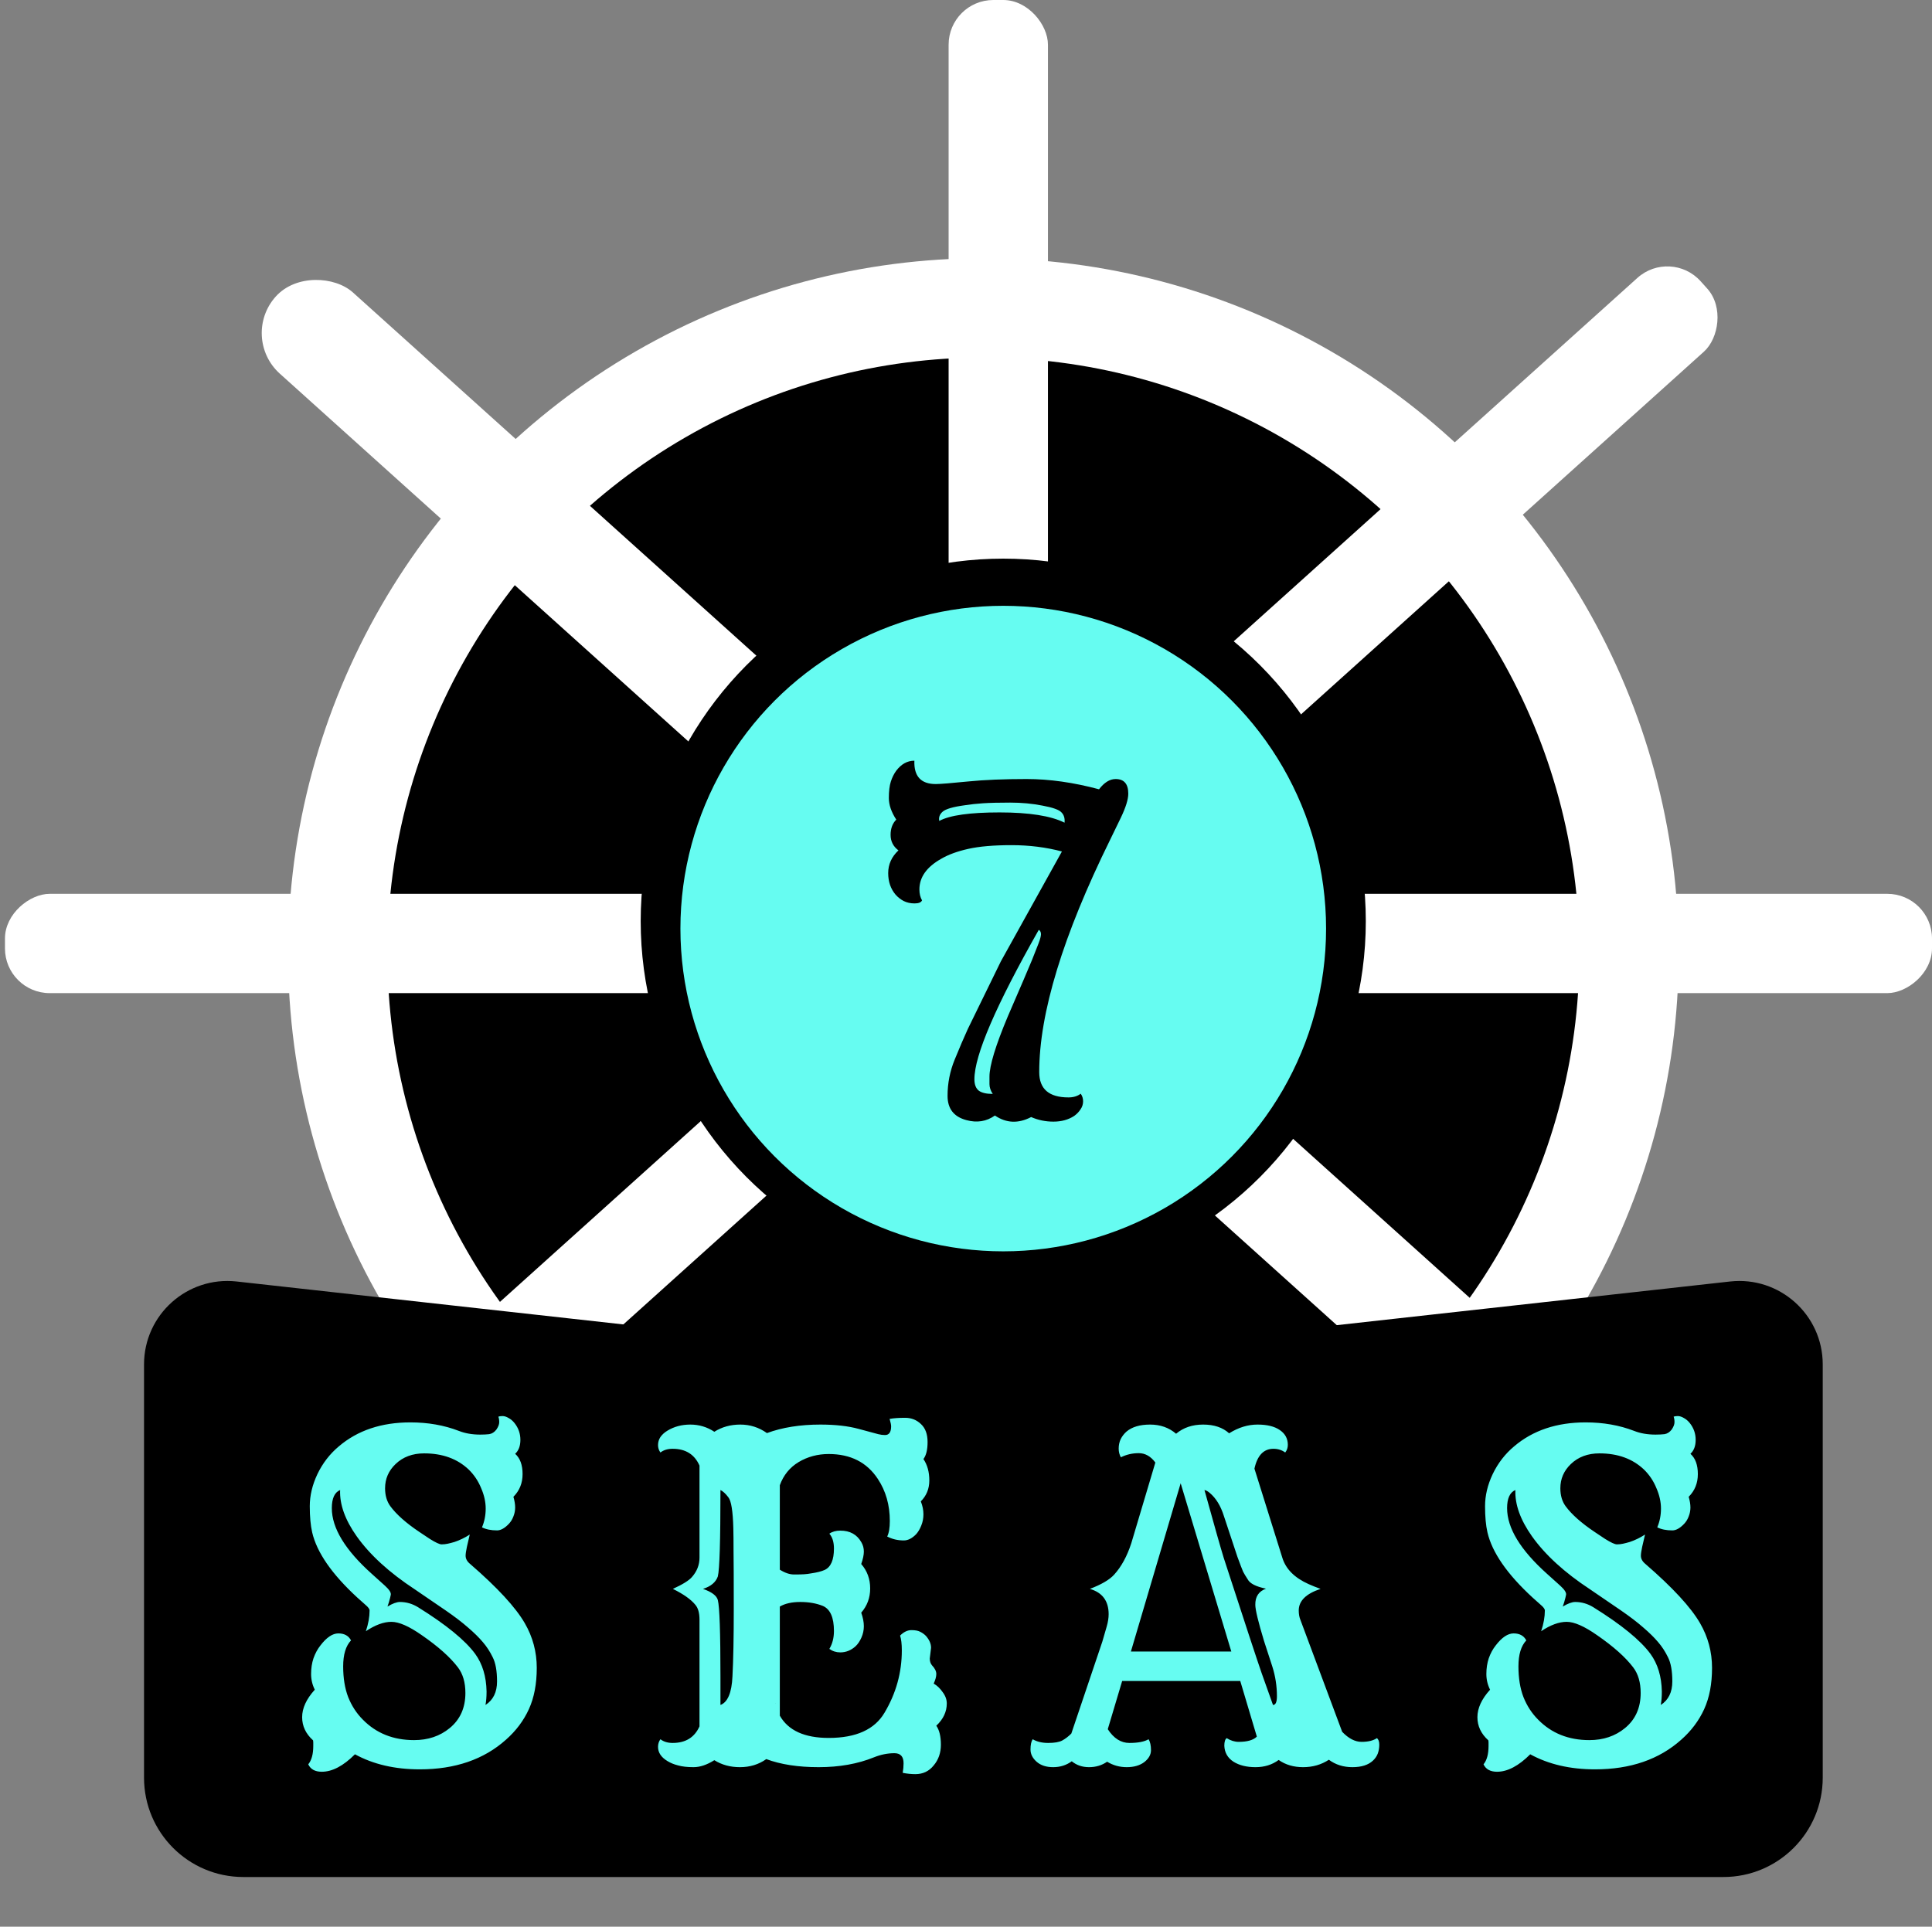 <svg width="389" height="388" viewBox="0 0 389 388" fill="none" xmlns="http://www.w3.org/2000/svg">
<rect x="0" y="0" width="389" height="388" fill="#808080" stroke="none"/>
<ellipse cx="198" cy="192" rx="140" ry="140" fill="white"/>
<ellipse cx="198" cy="192" rx="120" ry="120" fill="black"/>
<rect x="191" width="20" height="200" rx="9" fill="white"/>
<rect x="388" y="181" width="20" height="388" rx="9" transform="rotate(90 389 181)" fill="white"/>
<rect x="336.38" y="49.938" width="20" height="388.054" rx="9" transform="rotate(48 336.38 49.938)" fill="white"/>
<rect x="350.716" y="310.701" width="22" height="387.313" rx="11" transform="rotate(132 350.716 310.701)" fill="white"/>
<ellipse cx="202" cy="185.5" rx="73" ry="73" fill="black"/>
<ellipse cx="202" cy="187" rx="65" ry="65" fill="#66fcf1"/>

<path d="M200.323 224.648C198.624 225.85 196.705 226.157 194.566 225.571C192.047 224.897 190.787 223.271 190.787 220.693C190.787 218.145 191.271 215.698 192.237 213.354C193.204 210.981 194.083 208.931 194.874 207.202L201.51 193.623L213.814 171.475C210.621 170.625 207.237 170.2 203.663 170.2C200.089 170.2 197.188 170.449 194.962 170.947C192.735 171.445 190.904 172.119 189.469 172.969C186.568 174.609 185.118 176.66 185.118 179.121C185.118 179.971 185.294 180.703 185.646 181.318C185.47 181.729 184.972 181.934 184.151 181.934C183.331 181.934 182.599 181.772 181.954 181.45C181.339 181.128 180.797 180.703 180.328 180.176C179.332 179.004 178.834 177.554 178.834 175.825C178.834 174.067 179.522 172.544 180.899 171.255C179.845 170.464 179.317 169.424 179.317 168.135C179.317 166.846 179.698 165.82 180.46 165.059C179.464 163.535 178.966 162.085 178.966 160.708C178.966 159.331 179.098 158.232 179.361 157.412C179.625 156.592 179.977 155.874 180.416 155.259C181.441 153.882 182.672 153.193 184.107 153.193C183.99 156.328 185.426 157.896 188.414 157.896C189.293 157.896 191.49 157.72 195.006 157.368C198.229 157.046 202.125 156.885 206.695 156.885C211.295 156.885 216.158 157.573 221.285 158.95C222.34 157.573 223.453 156.885 224.625 156.885C226.324 156.885 227.174 157.866 227.174 159.829C227.174 160.972 226.676 162.583 225.68 164.663L223.526 169.102C214.005 188.438 209.244 204.038 209.244 215.903C209.244 219.302 211.207 221.001 215.133 221.001C216.129 221.001 216.949 220.752 217.594 220.254C217.916 220.693 218.077 221.206 218.077 221.792C218.077 222.378 217.901 222.92 217.55 223.418C217.228 223.916 216.803 224.355 216.275 224.736C215.104 225.498 213.712 225.879 212.101 225.879C210.519 225.879 209.024 225.571 207.618 224.956C205.04 226.304 202.608 226.201 200.323 224.648ZM189.117 165.322C191.227 164.18 195.27 163.608 201.246 163.608C207.223 163.608 211.588 164.297 214.342 165.674C214.43 164.795 214.225 164.106 213.727 163.608C213.258 163.081 211.998 162.627 209.947 162.246C207.896 161.836 205.714 161.631 203.399 161.631C201.114 161.631 199.298 161.675 197.95 161.763C196.632 161.851 195.416 161.982 194.303 162.158C191.9 162.48 190.392 162.92 189.776 163.477C189.19 164.004 188.971 164.619 189.117 165.322ZM209.156 187.251C200.514 202.485 196.192 212.52 196.192 217.354C196.192 218.408 196.485 219.17 197.071 219.639C197.657 220.078 198.595 220.298 199.884 220.298C199.444 219.624 199.225 218.965 199.225 218.32V216.826C199.225 214.6 200.455 210.557 202.916 204.697C205.494 198.75 207.12 194.956 207.794 193.315L209.112 189.976C209.435 189.126 209.596 188.511 209.596 188.13C209.596 187.72 209.449 187.427 209.156 187.251Z" fill="black"/>
<path d="M29 274.769V274.769C29 264.757 37.703 256.967 47.654 258.072L195.792 274.524C197.26 274.687 198.74 274.687 200.208 274.524L348.345 258.072C358.297 256.967 367 264.757 367 274.769V274.769V358C367 369.046 358.046 378 347 378H49C37.954 378 29 369.046 29 358V274.769Z" fill="black"/>
<path d="M71.469 353.286C69.125 355.63 66.898 356.802 64.789 356.802C63.441 356.802 62.533 356.304 62.065 
	355.308C62.738 354.487 63.075 353.257 63.075 351.616V350.957C63.075 350.781 63.06 350.62 63.031 350.474C61.566 349.155 60.834 347.603 60.834 345.815C60.834 343.999 61.684 342.153 63.383 340.278C62.885 339.282 62.636 338.228 62.636 337.114C62.636 335.972 62.797 334.917 63.119 333.95C63.471 332.954 63.94 332.09 64.525 331.357C65.756 329.746 66.957 328.94 68.129 328.94C69.33 328.94 70.18 329.409 70.678 330.347C69.623 331.46 69.096 333.203 69.096 335.576C69.096 337.949 69.433 340.015 70.106 341.772C70.81 343.53 71.791 345.039 73.051 346.299C75.746 349.053 79.189 350.43 83.378 350.43C86.19 350.43 88.578 349.624 90.541 348.013C92.65 346.284 93.705 343.926 93.705 340.938C93.705 338.828 93.207 337.114 92.211 335.796C90.658 333.745 88.227 331.577 84.916 329.292C82.367 327.505 80.331 326.611 78.808 326.611C77.255 326.611 75.541 327.241 73.666 328.501C74.164 327.007 74.413 325.615 74.413 324.326C74.413 324.033 74.135 323.652 73.578 323.184L71.952 321.733C66.825 317.017 63.793 312.637 62.855 308.594C62.533 307.188 62.372 305.43 62.372 303.32C62.372 301.182 62.885 299.028 63.91 296.86C64.965 294.663 66.4 292.803 68.217 291.279C71.996 288.057 76.801 286.445 82.631 286.445C86.176 286.445 89.428 287.017 92.387 288.159C93.647 288.657 95.082 288.906 96.693 288.906C97.367 288.906 97.968 288.877 98.495 288.818C99.052 288.73 99.535 288.423 99.945 287.896C100.326 287.339 100.517 286.841 100.517 286.401C100.517 285.962 100.458 285.596 100.341 285.303C100.546 285.215 100.824 285.171 101.176 285.171C101.557 285.171 101.967 285.303 102.406 285.566C102.846 285.801 103.241 286.138 103.593 286.577C104.384 287.573 104.779 288.701 104.779 289.961C104.779 291.191 104.428 292.129 103.725 292.773C104.721 293.652 105.219 295.015 105.219 296.86C105.219 298.677 104.604 300.2 103.373 301.431C103.607 302.222 103.725 302.939 103.725 303.584C103.725 304.199 103.607 304.8 103.373 305.386C103.168 305.942 102.875 306.426 102.494 306.836C101.645 307.744 100.839 308.198 100.077 308.198C98.876 308.198 97.865 307.993 97.045 307.583C97.543 306.411 97.792 305.151 97.792 303.804C97.792 302.456 97.484 301.079 96.869 299.673C96.283 298.237 95.448 296.992 94.364 295.938C92.079 293.77 89.091 292.686 85.399 292.686C83.056 292.686 81.137 293.403 79.643 294.839C78.236 296.187 77.533 297.812 77.533 299.717C77.533 301.152 77.885 302.354 78.588 303.32C79.818 304.99 81.767 306.719 84.433 308.506L86.542 309.912C87.714 310.645 88.505 311.011 88.915 311.011C89.325 311.011 89.735 310.967 90.145 310.879C90.556 310.791 91.01 310.674 91.508 310.527C92.562 310.176 93.588 309.678 94.584 309.033L94.013 311.494C93.837 312.314 93.749 312.915 93.749 313.296C93.749 313.911 94.057 314.468 94.672 314.966C100.15 319.712 103.812 323.682 105.658 326.875C107.27 329.658 108.075 332.661 108.075 335.884C108.075 339.106 107.548 341.875 106.493 344.189C105.438 346.504 103.9 348.555 101.879 350.342C97.426 354.326 91.64 356.318 84.52 356.318C79.511 356.318 75.16 355.308 71.469 353.286ZM68.481 300.068C67.367 300.537 66.811 301.753 66.811 303.716C66.811 307.729 69.491 312.139 74.853 316.943L77.489 319.316C78.397 320.137 78.793 320.767 78.676 321.206C78.588 321.646 78.5 321.997 78.412 322.261C78.353 322.524 78.28 322.773 78.192 323.008C78.105 323.242 78.046 323.418 78.017 323.535C79.042 322.92 79.877 322.612 80.522 322.612C81.811 322.612 83.026 322.964 84.169 323.667C89.823 327.183 93.661 330.317 95.683 333.071C97.147 335.093 97.909 337.612 97.968 340.63C97.968 341.714 97.894 342.622 97.748 343.354C99.301 342.358 100.077 340.776 100.077 338.608C100.077 336.499 99.784 334.873 99.198 333.73C98.642 332.588 97.982 331.577 97.221 330.698C96.459 329.79 95.463 328.809 94.232 327.754C93.031 326.699 91.537 325.557 89.75 324.326L83.51 320.063C78.383 316.694 74.486 313.135 71.82 309.385C69.477 306.074 68.363 302.969 68.481 300.068ZM148.971 355.879C147.037 355.879 145.323 355.41 143.829 354.473C142.335 355.41 140.943 355.879 139.654 355.879C138.395 355.879 137.354 355.762 136.534 355.527C135.714 355.322 134.996 355.029 134.381 354.648C133.121 353.887 132.491 352.935 132.491 351.792C132.491 351.206 132.652 350.693 132.975 350.254C133.619 350.752 134.439 351.001 135.436 351.001C138.043 351.001 139.845 349.888 140.841 347.661V326.172C140.841 324.824 140.562 323.828 140.006 323.184C139.127 322.1 137.618 321.03 135.479 319.976C137.472 319.067 138.761 318.262 139.347 317.559C140.343 316.416 140.841 315.127 140.841 313.691V295.146C139.845 292.891 138.043 291.763 135.436 291.763C134.439 291.763 133.619 292.012 132.975 292.51C132.652 292.07 132.491 291.572 132.491 291.016C132.491 290.43 132.652 289.888 132.975 289.39C133.326 288.892 133.795 288.467 134.381 288.115C135.729 287.295 137.267 286.885 138.995 286.885C140.753 286.885 142.364 287.368 143.829 288.335C145.353 287.368 147.096 286.885 149.059 286.885C151.021 286.885 152.809 287.456 154.42 288.599C157.525 287.456 161.114 286.885 165.187 286.885C168.204 286.885 170.782 287.178 172.921 287.764L176.832 288.818C177.301 288.936 177.755 288.994 178.194 288.994C179.015 288.994 179.425 288.408 179.425 287.236C179.425 286.943 179.322 286.445 179.117 285.742C179.938 285.596 180.978 285.522 182.237 285.522C183.497 285.522 184.566 285.947 185.445 286.797C186.324 287.617 186.764 288.818 186.764 290.4C186.764 291.953 186.485 293.096 185.929 293.828C186.72 295 187.115 296.436 187.115 298.135C187.115 299.805 186.544 301.211 185.401 302.354C185.753 303.232 185.929 304.097 185.929 304.946C185.929 305.767 185.782 306.528 185.489 307.231C185.226 307.905 184.889 308.477 184.479 308.945C183.658 309.795 182.823 310.22 181.974 310.22C180.743 310.22 179.63 309.956 178.634 309.429C178.985 308.726 179.161 307.686 179.161 306.309C179.161 303.086 178.355 300.259 176.744 297.827C174.547 294.487 171.251 292.817 166.856 292.817C164.63 292.817 162.608 293.359 160.792 294.443C159.005 295.527 157.745 297.08 157.013 299.102V316.108C158.038 316.753 158.99 317.075 159.869 317.075C160.777 317.075 161.451 317.061 161.891 317.031C162.359 317.002 162.828 316.943 163.297 316.855C164.498 316.68 165.421 316.445 166.065 316.152C167.296 315.566 167.911 314.131 167.911 311.846C167.911 310.557 167.604 309.561 166.988 308.857C167.574 308.447 168.307 308.242 169.186 308.242C171.148 308.242 172.569 309.033 173.448 310.615C173.771 311.172 173.932 311.787 173.932 312.461C173.932 313.135 173.756 313.97 173.404 314.966C174.605 316.343 175.206 317.983 175.206 319.888C175.206 321.763 174.605 323.389 173.404 324.766C173.756 325.762 173.932 326.67 173.932 327.49C173.932 328.281 173.771 329.043 173.448 329.775C173.126 330.508 172.73 331.094 172.262 331.533C171.354 332.354 170.328 332.764 169.186 332.764C168.365 332.764 167.633 332.529 166.988 332.061C167.604 331.035 167.911 329.834 167.911 328.457C167.911 325.732 167.164 324.048 165.67 323.403C164.352 322.876 162.843 322.612 161.144 322.612C159.444 322.612 158.067 322.92 157.013 323.535V345.508C158.712 348.496 161.993 349.99 166.856 349.99C172.364 349.99 176.114 348.291 178.106 344.893C180.421 340.996 181.578 336.821 181.578 332.368C181.578 331.079 181.461 330.083 181.227 329.38C181.959 328.647 182.721 328.281 183.512 328.281C184.303 328.281 184.903 328.398 185.313 328.633C185.724 328.838 186.09 329.102 186.412 329.424C187.115 330.215 187.467 331.021 187.467 331.841L187.203 333.994C187.203 334.551 187.35 335.005 187.643 335.356C188.229 335.972 188.521 336.558 188.521 337.114C188.521 337.642 188.346 338.286 187.994 339.048C188.668 339.429 189.269 340 189.796 340.762C190.353 341.494 190.631 342.256 190.631 343.047C190.631 344.717 189.928 346.211 188.521 347.529C189.137 348.408 189.444 349.683 189.444 351.353C189.444 352.993 188.961 354.385 187.994 355.527C187.057 356.699 185.826 357.285 184.303 357.285C183.482 357.285 182.633 357.197 181.754 357.021C181.871 356.377 181.93 355.732 181.93 355.088C181.93 353.74 181.314 353.066 180.084 353.066C178.707 353.066 177.33 353.345 175.953 353.901C172.701 355.22 168.995 355.879 164.835 355.879C160.704 355.879 157.188 355.337 154.288 354.253C152.765 355.337 150.992 355.879 148.971 355.879ZM145.06 343.354C146.524 342.798 147.33 340.879 147.477 337.598C147.652 334.316 147.74 329.775 147.74 323.975C147.74 318.174 147.726 314.321 147.696 312.417C147.696 310.483 147.682 308.931 147.652 307.759C147.564 304.302 147.228 302.222 146.642 301.519C146.085 300.786 145.558 300.303 145.06 300.068C145.06 310.264 144.884 316.064 144.532 317.471C144.122 318.643 143.126 319.478 141.544 319.976C143.302 320.591 144.298 321.338 144.532 322.217C144.884 323.623 145.06 328.765 145.06 337.642V343.354ZM156.134 342.915C156.134 343.003 156.148 343.076 156.178 343.135L156.134 342.915ZM215.794 354.692C214.71 355.483 213.465 355.879 212.059 355.879C210.682 355.879 209.583 355.527 208.763 354.824C207.913 354.092 207.488 353.257 207.488 352.319C207.488 351.382 207.635 350.693 207.928 350.254C208.777 350.752 209.817 351.001 211.048 351.001C212.308 351.001 213.245 350.84 213.86 350.518C214.505 350.166 215.12 349.697 215.706 349.111L221.946 330.61L222.825 327.578C223.089 326.67 223.221 325.835 223.221 325.073C223.221 322.407 221.961 320.708 219.441 319.976C221.756 319.097 223.382 318.145 224.319 317.119C225.784 315.508 226.941 313.384 227.791 310.747L232.625 294.531C231.688 293.271 230.574 292.642 229.285 292.642C227.996 292.642 226.795 292.92 225.682 293.477C225.389 292.949 225.242 292.363 225.242 291.719C225.242 291.045 225.374 290.415 225.638 289.829C225.931 289.243 226.326 288.73 226.824 288.291C227.938 287.354 229.52 286.885 231.57 286.885C233.621 286.885 235.364 287.5 236.8 288.73C238.265 287.5 240.081 286.885 242.249 286.885C244.446 286.885 246.189 287.471 247.479 288.643C249.354 287.471 251.258 286.885 253.191 286.885C255.125 286.885 256.619 287.251 257.674 287.983C258.758 288.716 259.3 289.712 259.3 290.972C259.3 291.558 259.124 292.07 258.772 292.51C258.099 292.012 257.308 291.763 256.399 291.763C254.437 291.763 253.162 293.096 252.576 295.762L258.201 313.735C258.904 315.991 260.662 317.749 263.475 319.009C264.266 319.36 265.071 319.683 265.892 319.976C262.962 320.942 261.497 322.393 261.497 324.326C261.497 325.059 261.614 325.703 261.849 326.26L270.242 348.76C271.531 350.107 272.835 350.781 274.153 350.781C275.472 350.781 276.497 350.532 277.229 350.034C277.552 350.269 277.713 350.708 277.713 351.353C277.713 351.997 277.61 352.598 277.405 353.154C277.2 353.682 276.878 354.15 276.438 354.561C275.501 355.439 274.124 355.879 272.308 355.879C270.491 355.879 268.909 355.381 267.562 354.385C266.038 355.381 264.31 355.879 262.376 355.879C260.472 355.879 258.831 355.396 257.454 354.429C256.136 355.396 254.583 355.879 252.796 355.879C251.009 355.879 249.529 355.513 248.357 354.78C247.186 354.019 246.57 352.949 246.512 351.572C246.512 350.752 246.673 350.239 246.995 350.034C247.786 350.532 248.592 350.781 249.412 350.781C251.141 350.781 252.356 350.43 253.06 349.727L249.72 338.521H225.945L223.045 348.232C224.246 350.078 225.696 351.001 227.396 351.001C229.124 351.001 230.413 350.752 231.263 350.254C231.585 350.781 231.746 351.514 231.746 352.451C231.746 353.359 231.292 354.165 230.384 354.868C229.476 355.542 228.304 355.879 226.868 355.879C225.433 355.879 224.114 355.513 222.913 354.78C221.858 355.513 220.643 355.879 219.266 355.879C217.918 355.879 216.761 355.483 215.794 354.692ZM247.918 332.588L237.723 298.706L227.703 332.588H247.918ZM256.312 343.354C256.839 343.354 257.103 342.769 257.103 341.597C257.103 339.546 256.795 337.554 256.18 335.62L254.51 330.479C253.338 326.611 252.752 324.18 252.752 323.184C252.723 321.543 253.44 320.459 254.905 319.932C252.884 319.521 251.653 318.892 251.214 318.042C251.009 317.69 250.833 317.412 250.687 317.207C250.569 317.002 250.438 316.768 250.291 316.504C250.174 316.211 250.027 315.845 249.852 315.405C249.676 314.966 249.441 314.336 249.148 313.516L246.424 305.298C245.779 303.247 244.827 301.694 243.567 300.64C243.187 300.317 242.835 300.127 242.513 300.068C244.476 307.158 245.765 311.699 246.38 313.691C250.628 326.758 253.177 334.507 254.026 336.938L256.312 343.354ZM269.275 347.31L269.363 347.573L269.275 347.31ZM308.105 353.286C305.762 355.63 303.535 356.802 301.426 356.802C300.078 356.802 299.17 356.304 298.701 355.308C299.375 354.487 299.712 353.257 299.712 351.616V350.957C299.712 350.781 299.697 350.62 299.668 350.474C298.203 349.155 297.471 347.603 297.471 345.815C297.471 343.999 298.32 342.153 300.02 340.278C299.521 339.282 299.272 338.228 299.272 337.114C299.272 335.972 299.434 334.917 299.756 333.95C300.107 332.954 300.576 332.09 301.162 331.357C302.393 329.746 303.594 328.94 304.766 328.94C305.967 328.94 306.816 329.409 307.314 330.347C306.26 331.46 305.732 333.203 305.732 335.576C305.732 337.949 306.069 340.015 306.743 341.772C307.446 343.53 308.428 345.039 309.688 346.299C312.383 349.053 315.825 350.43 320.015 350.43C322.827 350.43 325.215 349.624 327.178 348.013C329.287 346.284 330.342 343.926 330.342 340.938C330.342 338.828 329.844 337.114 328.848 335.796C327.295 333.745 324.863 331.577 321.553 329.292C319.004 327.505 316.968 326.611 315.444 326.611C313.892 326.611 312.178 327.241 310.303 328.501C310.801 327.007 311.05 325.615 311.05 324.326C311.05 324.033 310.771 323.652 310.215 323.184L308.589 321.733C303.462 317.017 300.43 312.637 299.492 308.594C299.17 307.188 299.009 305.43 299.009 303.32C299.009 301.182 299.521 299.028 300.547 296.86C301.602 294.663 303.037 292.803 304.854 291.279C308.633 288.057 313.438 286.445 319.268 286.445C322.812 286.445 326.064 287.017 329.023 288.159C330.283 288.657 331.719 288.906 333.33 288.906C334.004 288.906 334.604 288.877 335.132 288.818C335.688 288.73 336.172 288.423 336.582 287.896C336.963 287.339 337.153 286.841 337.153 286.401C337.153 285.962 337.095 285.596 336.978 285.303C337.183 285.215 337.461 285.171 337.812 285.171C338.193 285.171 338.604 285.303 339.043 285.566C339.482 285.801 339.878 286.138 340.229 286.577C341.021 287.573 341.416 288.701 341.416 289.961C341.416 291.191 341.064 292.129 340.361 292.773C341.357 293.652 341.855 295.015 341.855 296.86C341.855 298.677 341.24 300.2 340.01 301.431C340.244 302.222 340.361 302.939 340.361 303.584C340.361 304.199 340.244 304.8 340.01 305.386C339.805 305.942 339.512 306.426 339.131 306.836C338.281 307.744 337.476 308.198 336.714 308.198C335.513 308.198 334.502 307.993 333.682 307.583C334.18 306.411 334.429 305.151 334.429 303.804C334.429 302.456 334.121 301.079 333.506 299.673C332.92 298.237 332.085 296.992 331.001 295.938C328.716 293.77 325.728 292.686 322.036 292.686C319.692 292.686 317.773 293.403 316.279 294.839C314.873 296.187 314.17 297.812 314.17 299.717C314.17 301.152 314.521 302.354 315.225 303.32C316.455 304.99 318.403 306.719 321.069 308.506L323.179 309.912C324.351 310.645 325.142 311.011 325.552 311.011C325.962 311.011 326.372 310.967 326.782 310.879C327.192 310.791 327.646 310.674 328.145 310.527C329.199 310.176 330.225 309.678 331.221 309.033L330.649 311.494C330.474 312.314 330.386 312.915 330.386 313.296C330.386 313.911 330.693 314.468 331.309 314.966C336.787 319.712 340.449 323.682 342.295 326.875C343.906 329.658 344.712 332.661 344.712 335.884C344.712 339.106 344.185 341.875 343.13 344.189C342.075 346.504 340.537 348.555 338.516 350.342C334.062 354.326 328.276 356.318 321.157 356.318C316.147 356.318 311.797 355.308 308.105 353.286ZM305.117 300.068C304.004 300.537 303.447 301.753 303.447 303.716C303.447 307.729 306.128 312.139 311.489 316.943L314.126 319.316C315.034 320.137 315.43 320.767 315.312 321.206C315.225 321.646 315.137 321.997 315.049 322.261C314.99 322.524 314.917 322.773 314.829 323.008C314.741 323.242 314.683 323.418 314.653 323.535C315.679 322.92 316.514 322.612 317.158 322.612C318.447 322.612 319.663 322.964 320.806 323.667C326.46 327.183 330.298 330.317 332.319 333.071C333.784 335.093 334.546 337.612 334.604 340.63C334.604 341.714 334.531 342.622 334.385 343.354C335.938 342.358 336.714 340.776 336.714 338.608C336.714 336.499 336.421 334.873 335.835 333.73C335.278 332.588 334.619 331.577 333.857 330.698C333.096 329.79 332.1 328.809 330.869 327.754C329.668 326.699 328.174 325.557 326.387 324.326L320.146 320.063C315.02 316.694 311.123 313.135 308.457 309.385C306.113 306.074 305 302.969 305.117 300.068Z" fill="#66fcf1"/>
</svg>
